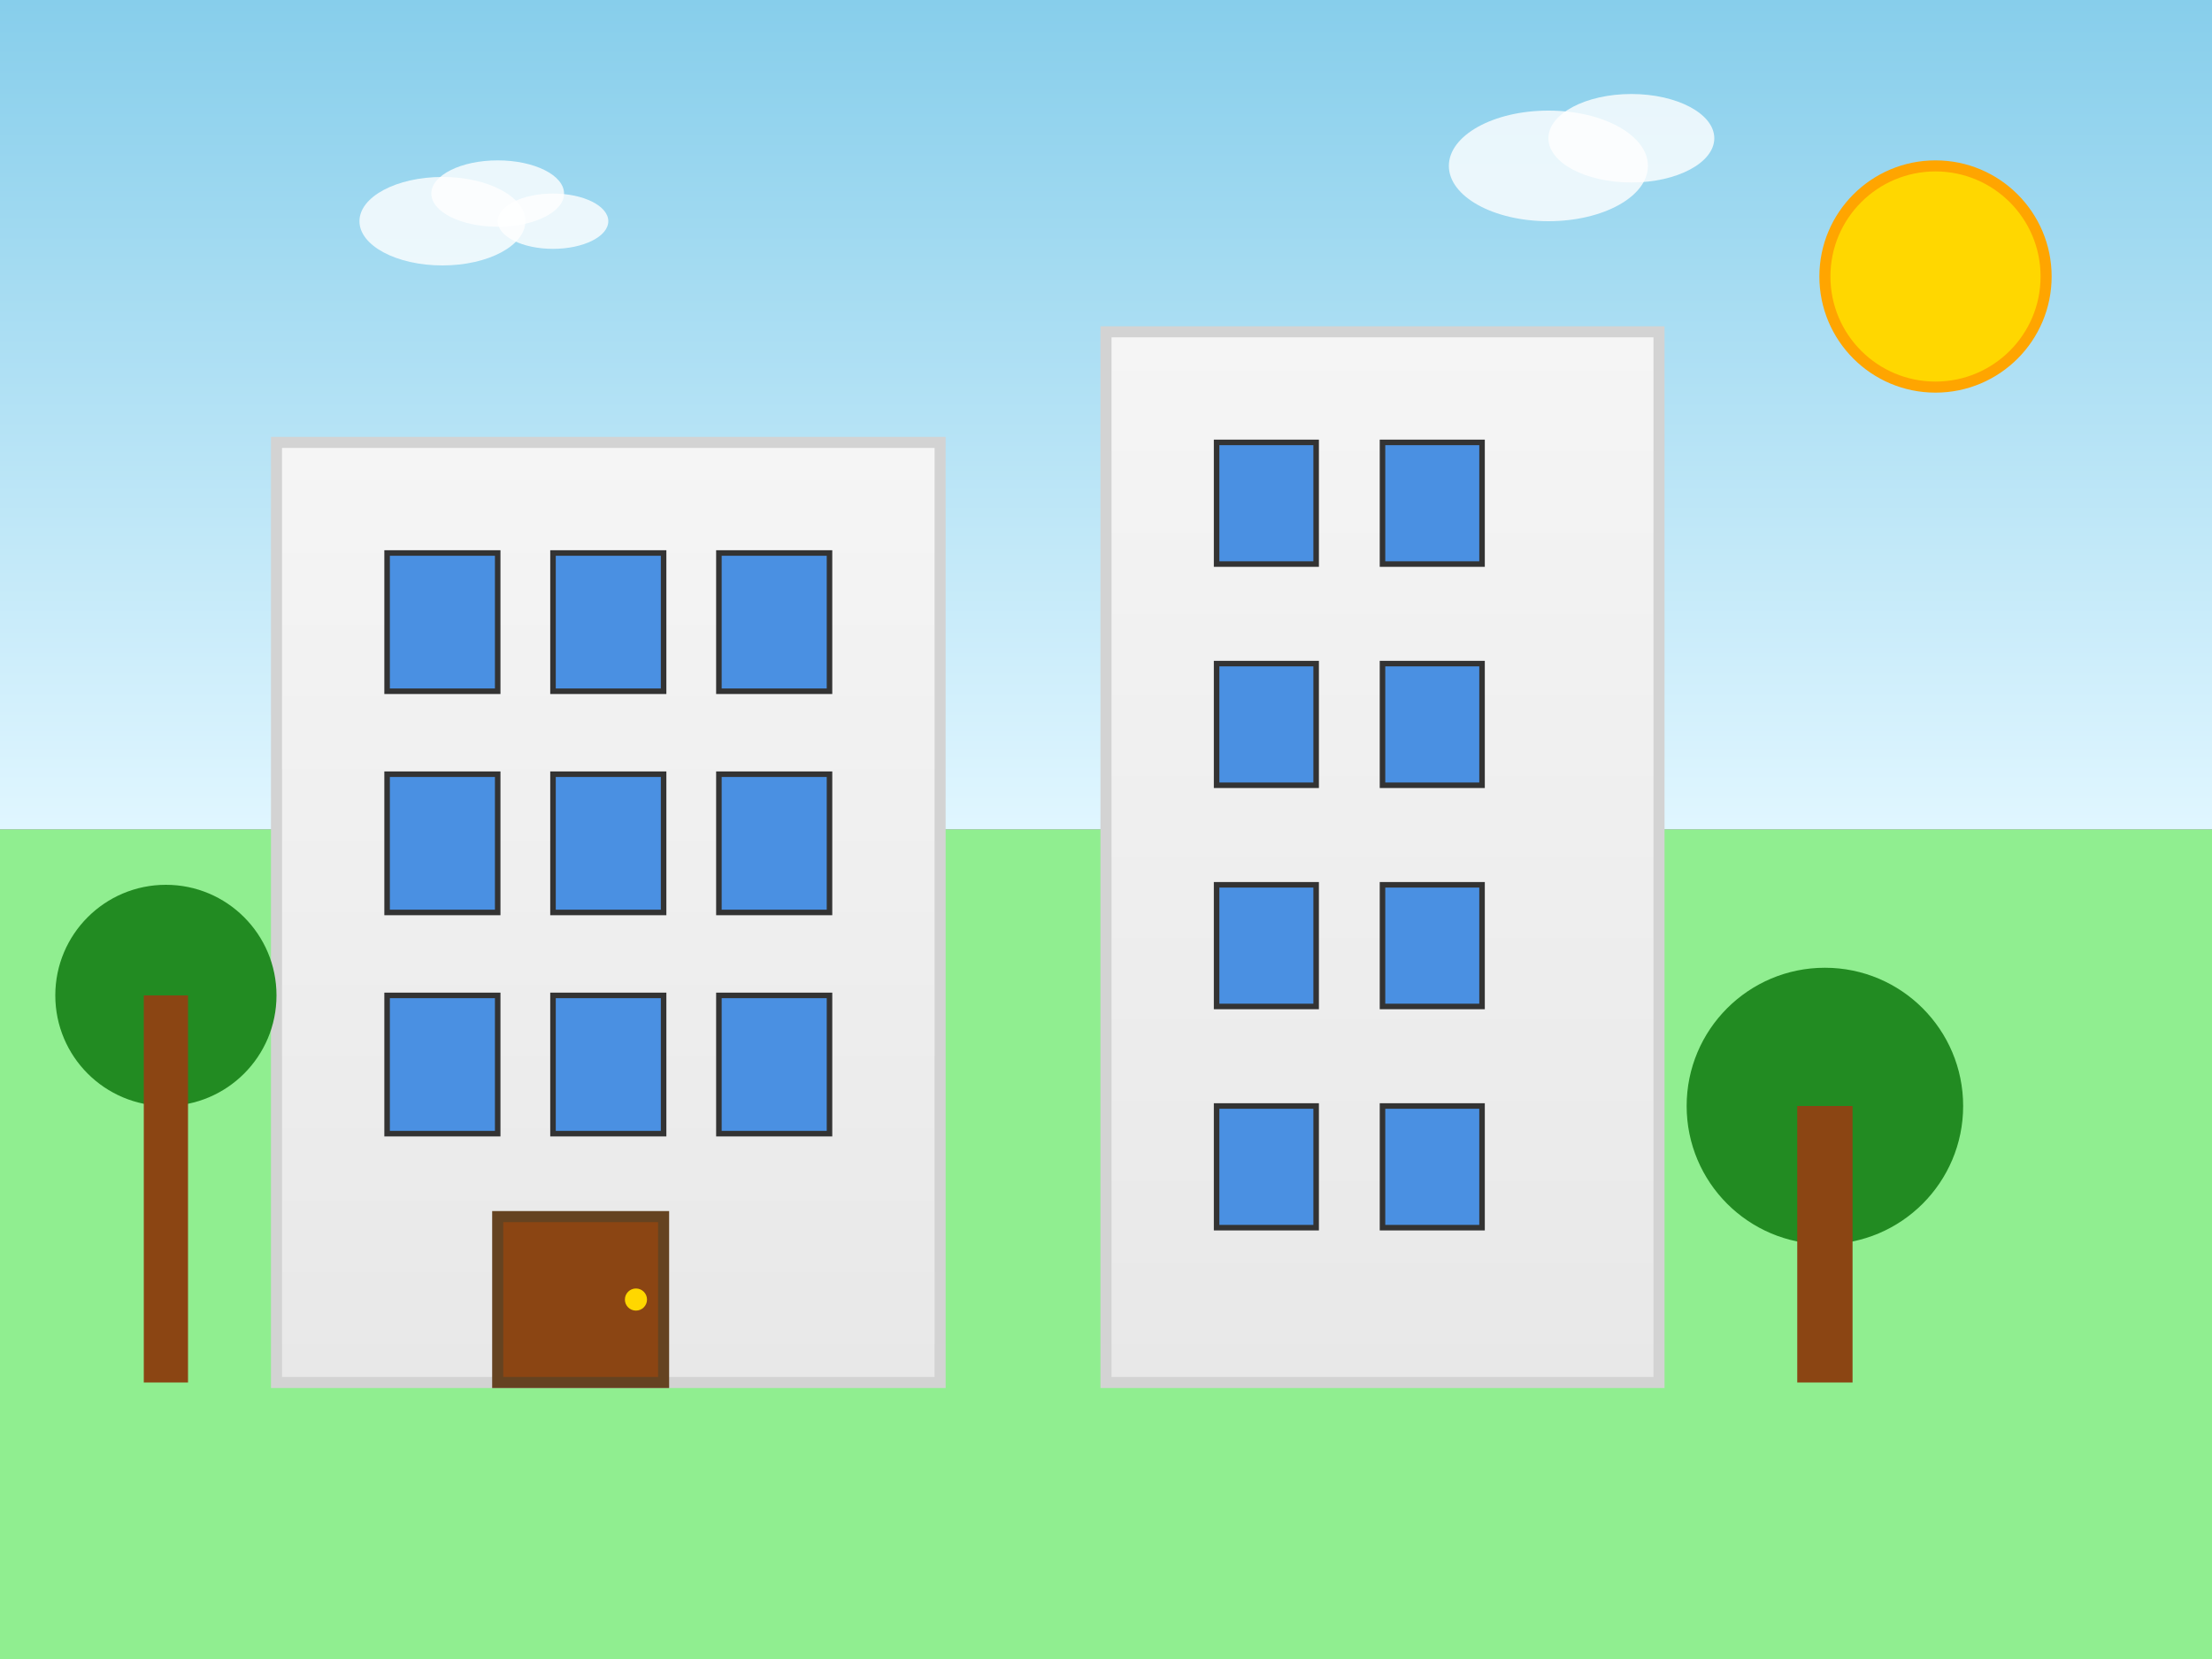 <svg width="400" height="300" viewBox="0 0 400 300" xmlns="http://www.w3.org/2000/svg">
  <rect x="0" y="0" width="400" height="300" fill="#808080" stroke="none"/>
  <defs>
    <linearGradient id="skyGradient" x1="0%" y1="0%" x2="0%" y2="100%">
      <stop offset="0%" style="stop-color:#87CEEB;stop-opacity:1" />
      <stop offset="100%" style="stop-color:#E0F6FF;stop-opacity:1" />
    </linearGradient>
    <linearGradient id="buildingGradient" x1="0%" y1="0%" x2="0%" y2="100%">
      <stop offset="0%" style="stop-color:#F5F5F5;stop-opacity:1" />
      <stop offset="100%" style="stop-color:#E8E8E8;stop-opacity:1" />
    </linearGradient>
  </defs>
  
  <!-- Sky background -->
  <rect width="400" height="150" fill="url(#skyGradient)"/>
  
  <!-- Ground -->
  <rect y="150" width="400" height="150" fill="#90EE90"/>
  
  <!-- Building -->
  <rect x="50" y="80" width="120" height="170" fill="url(#buildingGradient)" stroke="#D3D3D3" stroke-width="2"/>
  
  <!-- Windows -->
  <rect x="70" y="100" width="20" height="25" fill="#4A90E2" stroke="#333" stroke-width="1"/>
  <rect x="100" y="100" width="20" height="25" fill="#4A90E2" stroke="#333" stroke-width="1"/>
  <rect x="130" y="100" width="20" height="25" fill="#4A90E2" stroke="#333" stroke-width="1"/>
  
  <rect x="70" y="140" width="20" height="25" fill="#4A90E2" stroke="#333" stroke-width="1"/>
  <rect x="100" y="140" width="20" height="25" fill="#4A90E2" stroke="#333" stroke-width="1"/>
  <rect x="130" y="140" width="20" height="25" fill="#4A90E2" stroke="#333" stroke-width="1"/>
  
  <rect x="70" y="180" width="20" height="25" fill="#4A90E2" stroke="#333" stroke-width="1"/>
  <rect x="100" y="180" width="20" height="25" fill="#4A90E2" stroke="#333" stroke-width="1"/>
  <rect x="130" y="180" width="20" height="25" fill="#4A90E2" stroke="#333" stroke-width="1"/>
  
  <!-- Door -->
  <rect x="90" y="220" width="30" height="30" fill="#8B4513" stroke="#654321" stroke-width="2"/>
  <circle cx="115" cy="235" r="2" fill="#FFD700"/>
  
  <!-- Second building -->
  <rect x="200" y="60" width="100" height="190" fill="url(#buildingGradient)" stroke="#D3D3D3" stroke-width="2"/>
  
  <!-- Windows for second building -->
  <rect x="220" y="80" width="18" height="22" fill="#4A90E2" stroke="#333" stroke-width="1"/>
  <rect x="250" y="80" width="18" height="22" fill="#4A90E2" stroke="#333" stroke-width="1"/>
  
  <rect x="220" y="120" width="18" height="22" fill="#4A90E2" stroke="#333" stroke-width="1"/>
  <rect x="250" y="120" width="18" height="22" fill="#4A90E2" stroke="#333" stroke-width="1"/>
  
  <rect x="220" y="160" width="18" height="22" fill="#4A90E2" stroke="#333" stroke-width="1"/>
  <rect x="250" y="160" width="18" height="22" fill="#4A90E2" stroke="#333" stroke-width="1"/>
  
  <rect x="220" y="200" width="18" height="22" fill="#4A90E2" stroke="#333" stroke-width="1"/>
  <rect x="250" y="200" width="18" height="22" fill="#4A90E2" stroke="#333" stroke-width="1"/>
  
  <!-- Trees -->
  <circle cx="330" cy="200" r="25" fill="#228B22"/>
  <rect x="325" y="200" width="10" height="50" fill="#8B4513"/>
  
  <circle cx="30" cy="180" r="20" fill="#228B22"/>
  <rect x="26" y="180" width="8" height="70" fill="#8B4513"/>
  
  <!-- Sun -->
  <circle cx="350" cy="50" r="20" fill="#FFD700" stroke="#FFA500" stroke-width="2"/>
  
  <!-- Clouds -->
  <ellipse cx="80" cy="40" rx="15" ry="8" fill="white" opacity="0.8"/>
  <ellipse cx="90" cy="35" rx="12" ry="6" fill="white" opacity="0.8"/>
  <ellipse cx="100" cy="40" rx="10" ry="5" fill="white" opacity="0.8"/>
  
  <ellipse cx="280" cy="30" rx="18" ry="10" fill="white" opacity="0.8"/>
  <ellipse cx="295" cy="25" rx="15" ry="8" fill="white" opacity="0.8"/>
</svg>